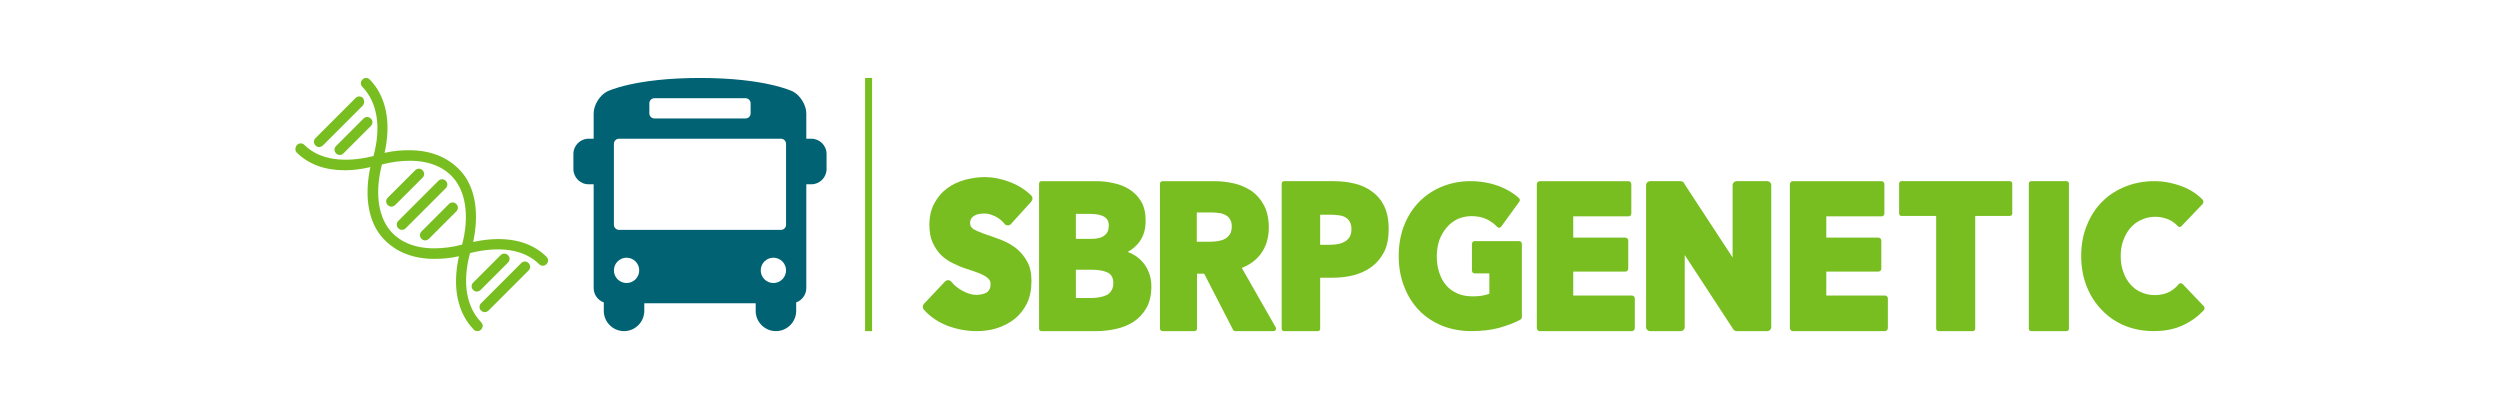 <svg xmlns:mydata="http://www.w3.org/2000/svg" mydata:contrastcolor="ffffff" mydata:template="Contrast" mydata:presentation="2.5" mydata:layouttype="undefined" mydata:specialfontid="undefined" mydata:id1="369" mydata:id2="202" mydata:companyname="SBRPGenetic" mydata:companytagline="" version="1.1" xmlns="http://www.w3.org/2000/svg" xmlns:xlink="http://www.w3.org/1999/xlink" viewBox="0 190 550 90" style="background-color: rgb(255, 255, 255) 0%; background-image: radial-gradient(circle closest-side, rgba(255, 255, 255, 0.07) 0%, rgba(255, 255, 255, 0) 100%);"><defs style="animation-play-state: running;"><filter id="noise-squiggle" style="animation-play-state: running;">
                <feTurbulence id="noise-turbulence" baseFrequency="0.03" numOctaves="2" result="noise" seed="1000" style="animation-play-state: running;">
                    <animate attributeType="XML" attributeName="seed" from="1" to="25" dur="4s" repeatCount="indefinite" style="animation-play-state: running;"></animate>
                </feTurbulence>
                <feDisplacementMap id="noise-displacement" in="SourceGraphic" in2="noise" scale="6" style="animation-play-state: running;"></feDisplacementMap>
            </filter></defs><g fill="none" fill-rule="none" stroke="none" stroke-width="1" stroke-linecap="butt" stroke-linejoin="miter" stroke-miterlimit="10" stroke-dasharray="" stroke-dashoffset="0" font-family="none" font-weight="none" font-size="none" text-anchor="none" style="mix-blend-mode: normal; animation-play-state: running;" filter="url(#noise-squiggle)"><g data-paper-data="{&quot;isGlobalGroup&quot;:true,&quot;bounds&quot;:{&quot;x&quot;:64.99999999999997,&quot;y&quot;:207.15261519624826,&quot;width&quot;:420,&quot;height&quot;:55.6947696075035}}" style="animation-play-state: running;"><g data-paper-data="{&quot;isPrimaryText&quot;:true}" fill="#78be20" fill-rule="nonzero" style="animation-play-state: running;"><path d="M223.551,244.619c-0.945,-0.72 -2.025,-1.35 -3.196,-1.8c-1.08,-0.405 -2.115,-0.81 -3.106,-1.125c-0.675,-0.225 -1.26,-0.45 -1.8,-0.675c-0.495,-0.18 -0.9,-0.405 -1.26,-0.585c-0.27,-0.18 -0.45,-0.405 -0.585,-0.585c-0.135,-0.225 -0.18,-0.45 -0.18,-0.81c0,-0.405 0.09,-0.72 0.225,-0.9c0.18,-0.315 0.405,-0.495 0.675,-0.675c0.315,-0.18 0.63,-0.315 0.99,-0.36c0.405,-0.09 0.81,-0.135 1.215,-0.135c0.765,0 1.575,0.225 2.43,0.63c0.81,0.405 1.485,0.945 2.025,1.62c0.135,0.225 0.405,0.36 0.675,0.36c0.315,0.045 0.585,-0.09 0.765,-0.315l4.456,-4.906c0.18,-0.225 0.27,-0.45 0.27,-0.72c0,-0.225 -0.135,-0.495 -0.315,-0.675c-1.35,-1.305 -2.971,-2.295 -4.816,-2.971c-1.8,-0.675 -3.601,-1.035 -5.356,-1.035c-1.44,0 -2.881,0.225 -4.321,0.585c-1.44,0.405 -2.746,0.99 -3.916,1.845c-1.17,0.855 -2.115,1.935 -2.836,3.286c-0.765,1.35 -1.125,2.971 -1.125,4.816c0,1.485 0.225,2.791 0.72,3.871c0.495,1.08 1.125,2.025 1.89,2.791c0.765,0.72 1.665,1.35 2.655,1.8c0.9,0.45 1.845,0.855 2.836,1.17c0.945,0.315 1.8,0.585 2.52,0.855c0.675,0.27 1.26,0.54 1.71,0.81c0.405,0.27 0.72,0.54 0.9,0.855c0.18,0.225 0.225,0.495 0.225,0.9c0,0.405 -0.045,0.81 -0.225,1.08c-0.135,0.27 -0.315,0.495 -0.54,0.675c-0.27,0.18 -0.63,0.315 -0.99,0.405c-0.405,0.09 -0.855,0.18 -1.305,0.18c-0.99,0 -2.025,-0.315 -3.016,-0.855c-1.035,-0.54 -1.89,-1.215 -2.52,-2.025c-0.18,-0.225 -0.45,-0.36 -0.72,-0.36c-0.27,0 -0.54,0.09 -0.72,0.315l-4.591,4.861c-0.36,0.405 -0.36,0.99 0,1.35c1.35,1.53 3.106,2.701 5.176,3.511c2.07,0.765 4.186,1.17 6.391,1.17c1.485,0 2.971,-0.18 4.411,-0.63c1.44,-0.45 2.746,-1.125 3.916,-2.025c1.125,-0.9 2.07,-2.07 2.746,-3.466c0.675,-1.395 0.99,-3.061 0.99,-4.951c0,-1.71 -0.315,-3.151 -0.99,-4.321c-0.63,-1.125 -1.44,-2.07 -2.385,-2.836z" data-paper-data="{&quot;glyphName&quot;:&quot;S&quot;,&quot;glyphIndex&quot;:0,&quot;firstGlyphOfWord&quot;:true,&quot;word&quot;:1}" style="animation-play-state: running;"></path><path d="M252.762,249.975c-0.36,-0.9 -0.81,-1.71 -1.44,-2.385c-0.585,-0.675 -1.305,-1.215 -2.115,-1.665c-0.36,-0.18 -0.72,-0.36 -1.125,-0.495c0.99,-0.54 1.8,-1.215 2.475,-2.07c0.99,-1.26 1.485,-2.881 1.485,-4.771c0,-1.71 -0.315,-3.151 -0.99,-4.276c-0.675,-1.125 -1.575,-2.025 -2.655,-2.701c-1.035,-0.63 -2.205,-1.08 -3.511,-1.35c-1.26,-0.27 -2.475,-0.405 -3.691,-0.405h-12.107c-0.27,0 -0.495,0.225 -0.495,0.54v31.911c0,0.315 0.225,0.54 0.495,0.54h12.107c1.485,0 2.971,-0.18 4.366,-0.495c1.44,-0.315 2.746,-0.855 3.916,-1.62c1.125,-0.765 2.07,-1.8 2.791,-3.061c0.675,-1.26 1.035,-2.836 1.035,-4.636c0,-1.125 -0.18,-2.16 -0.54,-3.061zM242.995,241.783c-0.63,0.54 -1.62,0.765 -2.881,0.765h-3.421v-5.491h3.106c1.44,0 2.52,0.225 3.196,0.675c0.63,0.405 0.945,1.035 0.945,1.89c0,0.99 -0.315,1.665 -0.945,2.16zM236.694,249.345h3.556c1.485,0 2.701,0.225 3.556,0.675c0.765,0.45 1.125,1.17 1.125,2.295c0,0.63 -0.135,1.17 -0.405,1.575c-0.27,0.45 -0.585,0.765 -0.99,0.99c-0.45,0.225 -0.99,0.405 -1.53,0.495c-0.585,0.09 -1.17,0.18 -1.71,0.18h-3.601z" data-paper-data="{&quot;glyphName&quot;:&quot;B&quot;,&quot;glyphIndex&quot;:1,&quot;word&quot;:1}" style="animation-play-state: running;"></path><path d="M280.667,262.037l-7.471,-13.097c1.755,-0.675 3.151,-1.71 4.186,-3.106c1.17,-1.575 1.755,-3.511 1.755,-5.806c0,-1.89 -0.36,-3.511 -1.035,-4.816c-0.675,-1.305 -1.62,-2.385 -2.746,-3.196c-1.17,-0.765 -2.475,-1.35 -3.871,-1.665c-1.395,-0.315 -2.881,-0.495 -4.321,-0.495h-11.387c-0.315,0 -0.585,0.225 -0.585,0.54v31.911c0,0.27 0.27,0.54 0.585,0.54h7.021c0.315,0 0.54,-0.27 0.54,-0.54v-12.107h1.575l6.346,12.332c0.09,0.18 0.27,0.315 0.495,0.315h8.417c0.225,0 0.405,-0.135 0.495,-0.27c0.09,-0.18 0.09,-0.405 0,-0.54zM270.99,239.803c0,0.72 -0.135,1.305 -0.405,1.71c-0.315,0.45 -0.63,0.765 -1.08,1.035c-0.45,0.225 -0.99,0.405 -1.53,0.495c-0.585,0.09 -1.17,0.135 -1.755,0.135h-2.926v-6.436h3.376c0.495,0 1.035,0.045 1.575,0.135c0.54,0.045 0.99,0.225 1.395,0.45c0.405,0.225 0.72,0.495 0.945,0.9c0.27,0.405 0.405,0.9 0.405,1.575z" data-paper-data="{&quot;glyphName&quot;:&quot;R&quot;,&quot;glyphIndex&quot;:2,&quot;word&quot;:1}" style="animation-play-state: running;"></path><path d="M304.566,235.437c-0.63,-1.35 -1.53,-2.43 -2.655,-3.241c-1.08,-0.855 -2.385,-1.44 -3.871,-1.8c-1.44,-0.36 -3.016,-0.54 -4.636,-0.54h-10.937c-0.27,0 -0.495,0.225 -0.495,0.54v31.956c0,0.27 0.225,0.495 0.495,0.495h7.471c0.27,0 0.495,-0.225 0.495,-0.495v-11.252h2.791c1.575,0 3.106,-0.18 4.546,-0.54c1.485,-0.405 2.836,-0.99 3.961,-1.845c1.17,-0.855 2.07,-1.935 2.791,-3.331c0.675,-1.35 0.99,-3.061 0.99,-4.996c0,-1.935 -0.315,-3.601 -0.945,-4.951zM297.32,240.433c0,0.63 -0.135,1.215 -0.36,1.62c-0.27,0.45 -0.585,0.765 -0.99,1.035c-0.405,0.27 -0.945,0.45 -1.485,0.585c-0.585,0.09 -1.17,0.18 -1.8,0.18h-2.25v-6.616h2.34c0.63,0 1.215,0.045 1.8,0.135c0.54,0.045 1.035,0.225 1.44,0.45c0.405,0.27 0.72,0.54 0.945,0.99c0.225,0.405 0.36,0.945 0.36,1.62z" data-paper-data="{&quot;glyphName&quot;:&quot;P&quot;,&quot;glyphIndex&quot;:3,&quot;word&quot;:1}" style="animation-play-state: running;"></path><path d="M334.227,243.044h-9.812c-0.315,0 -0.585,0.27 -0.585,0.63v5.851c0,0.36 0.27,0.63 0.585,0.63h3.241v4.456c-0.45,0.18 -0.945,0.315 -1.44,0.405c-0.675,0.135 -1.44,0.18 -2.16,0.18c-1.305,0 -2.43,-0.18 -3.421,-0.63c-0.99,-0.45 -1.845,-1.035 -2.475,-1.8c-0.675,-0.765 -1.17,-1.71 -1.53,-2.791c-0.36,-1.08 -0.54,-2.295 -0.54,-3.646c0,-1.26 0.225,-2.475 0.585,-3.556c0.405,-1.035 0.945,-1.98 1.62,-2.746c0.675,-0.81 1.485,-1.395 2.385,-1.845c0.945,-0.405 1.935,-0.63 3.061,-0.63c1.26,0 2.43,0.225 3.421,0.72c0.855,0.45 1.62,0.99 2.205,1.62c0.09,0.135 0.27,0.225 0.405,0.225h0.045c0.18,-0.045 0.36,-0.135 0.45,-0.27l3.961,-5.446c0.225,-0.27 0.18,-0.63 -0.09,-0.855c-1.125,-1.035 -2.565,-1.89 -4.276,-2.565c-1.935,-0.72 -4.096,-1.125 -6.391,-1.125c-2.16,0 -4.276,0.405 -6.166,1.17c-1.89,0.765 -3.601,1.89 -4.996,3.286c-1.44,1.44 -2.565,3.196 -3.376,5.221c-0.81,2.025 -1.215,4.321 -1.215,6.796c0,2.475 0.405,4.726 1.215,6.751c0.765,2.025 1.89,3.781 3.286,5.221c1.395,1.44 3.106,2.565 5.086,3.376c1.935,0.765 4.096,1.17 6.391,1.17c2.205,0 4.276,-0.225 6.121,-0.72c1.755,-0.495 3.331,-1.08 4.681,-1.8c0.18,-0.135 0.315,-0.315 0.315,-0.54v-16.113c0,-0.36 -0.27,-0.63 -0.585,-0.63z" data-paper-data="{&quot;glyphName&quot;:&quot;G&quot;,&quot;glyphIndex&quot;:4,&quot;word&quot;:1}" style="animation-play-state: running;"></path><path d="M359.027,255.016h-12.917v-5.266h11.477c0.36,0 0.63,-0.315 0.63,-0.675v-6.121c0,-0.36 -0.27,-0.675 -0.63,-0.675h-11.477v-4.681h12.197c0.315,0 0.585,-0.27 0.585,-0.63v-6.436c0,-0.36 -0.27,-0.675 -0.585,-0.675h-19.579c-0.315,0 -0.63,0.315 -0.63,0.675v31.641c0,0.36 0.315,0.675 0.63,0.675h20.299c0.315,0 0.63,-0.315 0.63,-0.675v-6.526c0,-0.36 -0.315,-0.63 -0.63,-0.63z" data-paper-data="{&quot;glyphName&quot;:&quot;E&quot;,&quot;glyphIndex&quot;:5,&quot;word&quot;:1}" style="animation-play-state: running;"></path><path d="M388.777,229.856h-6.706c-0.495,0 -0.9,0.405 -0.9,0.9v15.888l-10.577,-16.158c-0.09,-0.36 -0.45,-0.63 -0.855,-0.63h-6.706c-0.495,0 -0.9,0.405 -0.9,0.9v31.191c0,0.495 0.405,0.9 0.9,0.9h6.706c0.495,0 0.9,-0.405 0.9,-0.9v-15.843l10.622,16.248c0.18,0.315 0.45,0.495 0.81,0.495h6.706c0.495,0 0.9,-0.405 0.9,-0.9v-31.191c0,-0.495 -0.405,-0.9 -0.9,-0.9z" data-paper-data="{&quot;glyphName&quot;:&quot;N&quot;,&quot;glyphIndex&quot;:6,&quot;word&quot;:1}" style="animation-play-state: running;"></path><path d="M414.702,255.016h-12.917v-5.266h11.477c0.36,0 0.63,-0.315 0.63,-0.675v-6.121c0,-0.36 -0.27,-0.675 -0.63,-0.675h-11.477v-4.681h12.197c0.315,0 0.585,-0.27 0.585,-0.63v-6.436c0,-0.36 -0.27,-0.675 -0.585,-0.675h-19.579c-0.315,0 -0.63,0.315 -0.63,0.675v31.641c0,0.36 0.315,0.675 0.63,0.675h20.299c0.315,0 0.63,-0.315 0.63,-0.675v-6.526c0,-0.36 -0.315,-0.63 -0.63,-0.63z" data-paper-data="{&quot;glyphName&quot;:&quot;E&quot;,&quot;glyphIndex&quot;:7,&quot;word&quot;:1}" style="animation-play-state: running;"></path><path d="M442.157,229.856h-23.854c-0.27,0 -0.495,0.225 -0.495,0.54v6.571c0,0.315 0.225,0.54 0.495,0.54h7.651v24.8c0,0.27 0.225,0.54 0.54,0.54h7.516c0.315,0 0.54,-0.27 0.54,-0.54v-24.8h7.606c0.315,0 0.54,-0.225 0.54,-0.54v-6.571c0,-0.315 -0.225,-0.54 -0.54,-0.54z" data-paper-data="{&quot;glyphName&quot;:&quot;T&quot;,&quot;glyphIndex&quot;:8,&quot;word&quot;:1}" style="animation-play-state: running;"></path><path d="M454.624,229.856h-7.741c-0.315,0 -0.54,0.225 -0.54,0.54v31.911c0,0.315 0.225,0.54 0.54,0.54h7.741c0.315,0 0.54,-0.225 0.54,-0.54v-31.911c0,-0.315 -0.225,-0.54 -0.54,-0.54z" data-paper-data="{&quot;glyphName&quot;:&quot;I&quot;,&quot;glyphIndex&quot;:9,&quot;word&quot;:1}" style="animation-play-state: running;"></path><path d="M484.825,257.356l-4.636,-4.861c-0.09,-0.135 -0.27,-0.18 -0.405,-0.18c0,0 0,0 -0.045,0c-0.135,0 -0.315,0.045 -0.405,0.18c-0.54,0.675 -1.17,1.215 -1.98,1.665c-0.9,0.495 -2.025,0.765 -3.286,0.765c-1.125,0 -2.115,-0.225 -3.016,-0.63c-0.945,-0.405 -1.71,-0.99 -2.385,-1.755c-0.63,-0.72 -1.17,-1.62 -1.53,-2.701c-0.405,-1.035 -0.585,-2.25 -0.585,-3.511c0,-1.26 0.18,-2.43 0.585,-3.466c0.36,-1.035 0.9,-1.98 1.575,-2.746c0.63,-0.72 1.44,-1.35 2.385,-1.755c0.945,-0.45 1.98,-0.675 3.061,-0.675c1.035,0 2.025,0.225 3.016,0.63c0.72,0.36 1.395,0.81 1.89,1.395c0.135,0.135 0.27,0.225 0.45,0.225v0c0.18,0 0.315,-0.09 0.405,-0.18l4.681,-4.906c0.09,-0.135 0.135,-0.27 0.135,-0.45c0,-0.18 -0.045,-0.315 -0.135,-0.45c-1.215,-1.26 -2.746,-2.25 -4.501,-2.926c-2.025,-0.765 -4.096,-1.17 -6.166,-1.17c-2.25,0 -4.366,0.405 -6.301,1.17c-1.935,0.765 -3.646,1.845 -5.086,3.286c-1.485,1.44 -2.61,3.196 -3.421,5.221c-0.855,2.025 -1.26,4.321 -1.26,6.796c0,2.43 0.405,4.681 1.215,6.706c0.81,2.025 1.935,3.781 3.376,5.221c1.395,1.485 3.106,2.61 5.041,3.421c1.935,0.765 4.051,1.17 6.301,1.17c2.52,0 4.771,-0.45 6.661,-1.395c1.71,-0.81 3.151,-1.89 4.411,-3.241c0.18,-0.225 0.18,-0.63 -0.045,-0.855z" data-paper-data="{&quot;glyphName&quot;:&quot;C&quot;,&quot;glyphIndex&quot;:10,&quot;lastGlyphOfWord&quot;:true,&quot;word&quot;:1}" style="animation-play-state: running;"></path></g><g data-paper-data="{&quot;fillRule&quot;:&quot;evenodd&quot;,&quot;fillRuleOriginal&quot;:&quot;evenodd&quot;,&quot;isIcon&quot;:true,&quot;iconStyle&quot;:&quot;standalone&quot;,&quot;selectedEffects&quot;:{&quot;container&quot;:&quot;&quot;,&quot;transformation&quot;:&quot;rotate0;translate0;flipX&quot;,&quot;pattern&quot;:&quot;&quot;},&quot;bounds&quot;:{&quot;x&quot;:64.99999999999997,&quot;y&quot;:207.15261519624826,&quot;width&quot;:116.84297474382024,&quot;height&quot;:55.69398796147246},&quot;iconType&quot;:&quot;icon&quot;,&quot;rawIconId&quot;:&quot;combine_dd679b30-4153-4efa-86d2-95f90dba48b8&quot;,&quot;suitableAsStandaloneIcon&quot;:true}" fill-rule="evenodd" style="animation-play-state: running;"><g data-paper-data="{&quot;isPathIcon&quot;:true}" style="animation-play-state: running;"><path d="M65,222.599c0.04,-0.258 0.153,-0.515 0.348,-0.71c0.464,-0.465 1.16,-0.465 1.624,0c3.249,3.248 8.702,4.061 15.2,2.436c1.74,-6.498 0.812,-11.835 -2.437,-15.2c-0.464,-0.464 -0.464,-1.16 0,-1.624c0.232,-0.232 0.521,-0.348 0.811,-0.348h0.002c0.29,0 0.579,0.116 0.811,0.348c3.597,3.713 4.757,9.398 3.249,16.128c1.972,-0.464 3.713,-0.58 5.453,-0.58c5.105,0 9.166,1.856 11.835,5.221c2.785,3.597 3.481,8.935 2.204,14.968c6.846,-1.508 12.532,-0.348 16.129,3.249c0.464,0.464 0.464,1.16 0,1.624c-0.464,0.465 -1.161,0.465 -1.625,0c-3.249,-3.248 -8.702,-4.061 -15.2,-2.436c-1.74,6.498 -0.812,11.835 2.437,15.2c0.464,0.464 0.464,1.16 0,1.624c-0.232,0.232 -0.464,0.348 -0.812,0.348c-0.348,0 -0.581,-0.116 -0.813,-0.348c-3.597,-3.713 -4.757,-9.398 -3.248,-16.128c-1.973,0.464 -3.713,0.58 -5.454,0.58c-5.105,0 -9.166,-1.856 -11.835,-5.221c-2.785,-3.597 -3.481,-8.935 -2.205,-14.968c-1.973,0.464 -3.829,0.696 -5.569,0.696c-4.409,0 -8.006,-1.276 -10.675,-3.945c-0.121,-0.121 -0.2,-0.299 -0.232,-0.498zM90.179,225.369c-1.857,0 -3.945,0.233 -6.15,0.813c-1.508,5.801 -0.928,10.907 1.508,14.155c2.089,2.785 5.569,4.294 9.979,4.294c1.857,0 3.945,-0.233 6.15,-0.813c1.508,-5.801 0.928,-10.907 -1.509,-14.155c-2.088,-2.785 -5.569,-4.294 -9.978,-4.294z" fill="#78be20" style="animation-play-state: running;"></path><path d="M174.399,210.114c1.643,0.821 2.988,2.998 2.988,4.836v5.569h1.114c1.838,0 3.342,1.504 3.342,3.342v3.342c0,1.838 -1.504,3.341 -3.342,3.341h-1.114v22.835c0,1.447 -0.934,2.684 -2.227,3.145v1.868c0,2.45 -2.005,4.455 -4.456,4.455c-2.451,0 -4.456,-2.005 -4.456,-4.455v-1.671h-24.505v1.671c0,2.45 -2.005,4.455 -4.456,4.455c-2.45,0 -4.455,-2.005 -4.455,-4.455v-1.868c-1.294,-0.461 -2.228,-1.697 -2.228,-3.145v-22.835h-1.114c-1.838,0 -3.342,-1.503 -3.342,-3.341v-3.342c0,-1.838 1.504,-3.342 3.342,-3.342h1.114v-5.569c0,-1.838 1.345,-4.015 2.989,-4.836c0,0 5.922,-2.961 20.403,-2.961c14.48,0 20.403,2.961 20.403,2.961zM165.135,212.722c0,-0.613 -0.502,-1.114 -1.114,-1.114h-20.05c-0.613,0 -1.114,0.501 -1.114,1.114v2.228c0,0.613 0.501,1.114 1.114,1.114h20.05c0.612,0 1.114,-0.501 1.114,-1.114zM135.059,239.456c0,0.612 0.502,1.113 1.114,1.113h35.645c0.613,0 1.114,-0.501 1.114,-1.113v-17.823c0,-0.612 -0.501,-1.114 -1.114,-1.114h-35.645c-0.612,0 -1.114,0.502 -1.114,1.114zM140.629,249.481c0,-1.538 -1.247,-2.785 -2.785,-2.785c-1.538,0 -2.785,1.247 -2.785,2.785c0,1.537 1.247,2.784 2.785,2.784c1.538,0 2.785,-1.247 2.785,-2.784zM172.932,249.481c0,-1.538 -1.247,-2.785 -2.785,-2.785c-1.538,0 -2.785,1.247 -2.785,2.785c0,1.537 1.247,2.784 2.785,2.784c1.538,0 2.785,-1.247 2.785,-2.784z" fill="#006272" style="animation-play-state: running;"></path><path d="M79.852,211.562c0.348,0.464 0.348,1.16 0,1.624l-8.818,8.819c-0.232,0.232 -0.58,0.348 -0.812,0.348c-0.348,0 -0.58,-0.116 -0.812,-0.348c-0.464,-0.465 -0.464,-1.161 0,-1.625l8.818,-8.818c0.464,-0.464 1.16,-0.464 1.624,0z" fill="#78be20" style="animation-play-state: running;"></path><path d="M79.968,216.087c0.464,-0.464 1.16,-0.464 1.624,0c0.464,0.464 0.464,1.16 0,1.624l-6.034,6.034c-0.232,0.232 -0.58,0.348 -0.812,0.348c-0.348,0 -0.58,-0.116 -0.812,-0.348c-0.464,-0.464 -0.464,-1.16 0,-1.624z" fill="#78be20" style="animation-play-state: running;"></path><path d="M85.305,235.116c-0.464,-0.464 -0.464,-1.16 0,-1.624l6.034,-6.034c0.464,-0.464 1.16,-0.464 1.624,0c0.464,0.464 0.464,1.16 0,1.624l-6.034,6.034c-0.232,0.232 -0.58,0.348 -0.812,0.348c-0.232,0 -0.58,-0.116 -0.812,-0.348z" fill="#78be20" style="animation-play-state: running;"></path><path d="M96.444,229.779c0.464,-0.465 1.16,-0.465 1.625,0c0.464,0.464 0.464,1.16 0,1.624l-8.818,8.818c-0.232,0.232 -0.58,0.348 -0.812,0.348c-0.348,0 -0.58,-0.116 -0.812,-0.348c-0.464,-0.464 -0.464,-1.16 0,-1.624z" fill="#78be20" style="animation-play-state: running;"></path><path d="M92.731,240.918l6.034,-6.034c0.464,-0.464 1.16,-0.464 1.624,0c0.465,0.464 0.465,1.16 0,1.624l-6.033,6.034c-0.232,0.232 -0.58,0.348 -0.812,0.348c-0.348,0 -0.58,-0.116 -0.812,-0.348c-0.464,-0.464 -0.464,-1.16 0,-1.624z" fill="#78be20" style="animation-play-state: running;"></path><path d="M105.727,253.797c-0.232,0.232 -0.58,0.348 -0.812,0.348c-0.349,0 -0.581,-0.116 -0.813,-0.348c-0.464,-0.464 -0.464,-1.16 0,-1.624l6.034,-6.034c0.464,-0.464 1.16,-0.464 1.624,0c0.465,0.464 0.465,1.16 0,1.624z" fill="#78be20" style="animation-play-state: running;"></path><path d="M105.843,256.698c-0.464,0.464 -0.464,1.276 0,1.624c0.232,0.232 0.58,0.348 0.812,0.348c0.232,0 0.58,-0.116 0.812,-0.348l8.819,-8.818c0.464,-0.464 0.464,-1.16 0,-1.625c-0.465,-0.464 -1.161,-0.464 -1.625,0z" fill="#78be20" style="animation-play-state: running;"></path></g></g><path d="M190.317,262.847v-55.695h1.538v55.695z" data-paper-data="{&quot;isShapeTextSeparator&quot;:true}" fill="#78be20" fill-rule="nonzero" style="animation-play-state: running;"></path></g></g></svg>